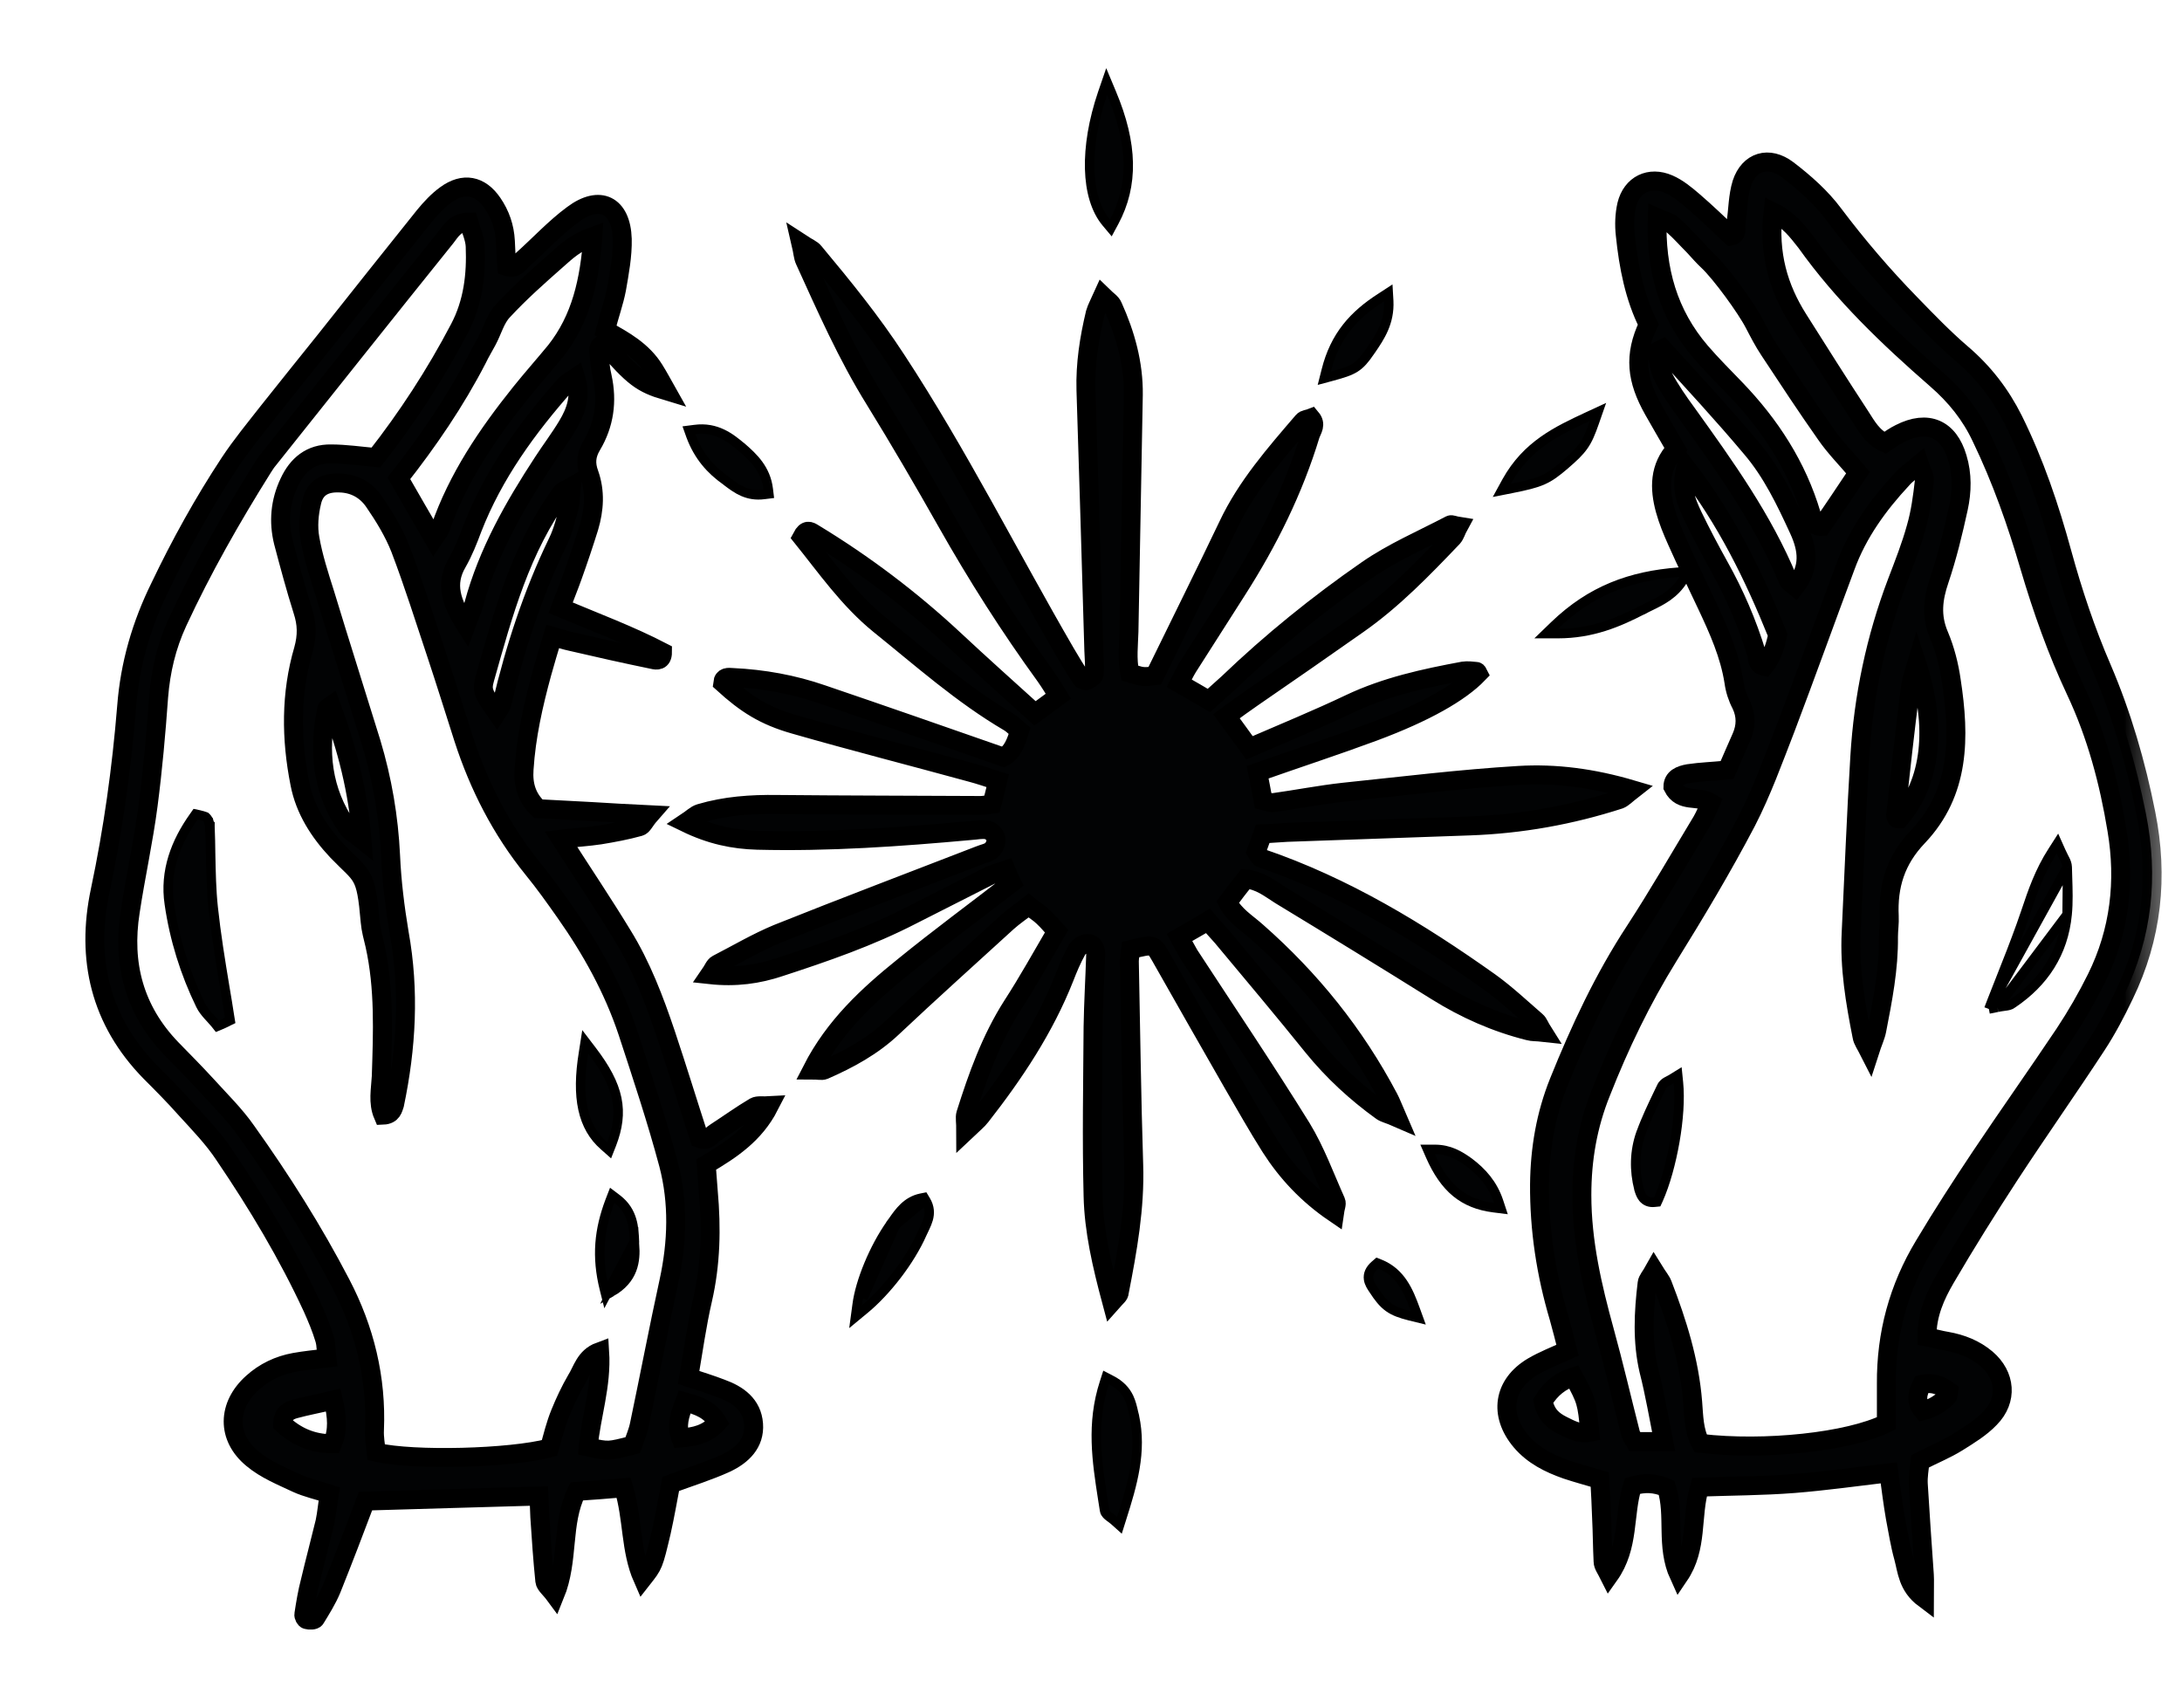 <svg width="23" height="18" viewBox="0 0 23 18" fill="none" xmlns="http://www.w3.org/2000/svg">
<mask id="path-1-outside-1_2_5167" maskUnits="userSpaceOnUse" x="6.228" y="1.564" width="12" height="13" fill="black">
<rect fill="white" x="6.228" y="1.564" width="12" height="13"/>
<path d="M11.719 13.726C11.613 13.33 11.53 12.971 11.522 12.605C11.507 12.011 11.518 11.415 11.522 10.822C11.526 10.572 11.541 10.323 11.549 10.074C11.553 10.013 11.534 9.945 11.462 9.945C11.424 9.945 11.371 9.979 11.352 10.013C11.299 10.108 11.258 10.206 11.22 10.304C11.008 10.841 10.691 11.316 10.339 11.766C10.305 11.811 10.26 11.845 10.18 11.921C10.18 11.826 10.169 11.781 10.18 11.743C10.305 11.347 10.445 10.954 10.672 10.599C10.834 10.349 10.978 10.089 11.137 9.817C11.088 9.764 11.046 9.711 10.997 9.666C10.955 9.624 10.902 9.594 10.842 9.545C10.766 9.605 10.687 9.658 10.619 9.719C10.214 10.089 9.806 10.455 9.409 10.829C9.198 11.029 8.948 11.165 8.687 11.279C8.661 11.29 8.623 11.279 8.559 11.279C8.797 10.814 9.152 10.489 9.527 10.187C9.893 9.889 10.279 9.605 10.664 9.307C10.649 9.277 10.63 9.235 10.604 9.171C10.543 9.193 10.487 9.205 10.438 9.227C10.162 9.367 9.886 9.507 9.61 9.647C9.164 9.877 8.691 10.04 8.219 10.194C7.992 10.27 7.757 10.304 7.482 10.274C7.516 10.225 7.531 10.179 7.561 10.164C7.773 10.055 7.977 9.934 8.196 9.843C8.903 9.56 9.613 9.292 10.324 9.016C10.369 8.997 10.422 8.99 10.453 8.959C10.483 8.933 10.505 8.876 10.498 8.838C10.49 8.801 10.445 8.755 10.407 8.748C10.351 8.736 10.29 8.752 10.23 8.755C9.481 8.823 8.733 8.876 7.984 8.857C7.731 8.85 7.493 8.801 7.228 8.672C7.296 8.627 7.33 8.589 7.379 8.574C7.644 8.495 7.916 8.476 8.192 8.48C8.907 8.487 9.621 8.487 10.335 8.491C10.369 8.491 10.403 8.483 10.456 8.476C10.475 8.404 10.494 8.328 10.517 8.23C10.411 8.196 10.324 8.166 10.237 8.143C9.617 7.973 8.997 7.815 8.377 7.637C8.056 7.546 7.863 7.422 7.618 7.199C7.625 7.131 7.678 7.139 7.723 7.142C8.045 7.157 8.362 7.214 8.668 7.32C9.3 7.535 9.927 7.754 10.577 7.981C10.672 7.932 10.71 7.826 10.747 7.705C10.706 7.671 10.676 7.637 10.638 7.614C10.143 7.324 9.715 6.942 9.269 6.583C8.944 6.319 8.706 5.975 8.453 5.661C8.498 5.575 8.536 5.597 8.578 5.624C9.107 5.945 9.602 6.319 10.056 6.742C10.335 7.003 10.619 7.256 10.91 7.52C10.993 7.46 11.069 7.403 11.156 7.339C11.107 7.259 11.065 7.191 11.02 7.127C10.642 6.606 10.298 6.066 9.98 5.503C9.734 5.068 9.481 4.634 9.22 4.211C8.929 3.742 8.71 3.244 8.483 2.745C8.464 2.704 8.464 2.658 8.442 2.564C8.517 2.613 8.559 2.628 8.582 2.658C8.888 3.025 9.186 3.391 9.447 3.792C10.101 4.789 10.634 5.854 11.231 6.882C11.284 6.972 11.341 7.067 11.398 7.154C11.409 7.169 11.443 7.18 11.458 7.173C11.488 7.157 11.53 7.131 11.534 7.108C11.541 7.025 11.534 6.942 11.53 6.859C11.503 5.945 11.477 5.027 11.447 4.113C11.439 3.837 11.481 3.569 11.545 3.301C11.56 3.248 11.59 3.195 11.624 3.119C11.674 3.168 11.715 3.191 11.73 3.229C11.863 3.523 11.95 3.833 11.946 4.162C11.931 4.993 11.915 5.828 11.9 6.659C11.896 6.799 11.878 6.942 11.908 7.093C11.961 7.108 12.002 7.127 12.048 7.131C12.093 7.135 12.139 7.127 12.172 7.123C12.433 6.587 12.694 6.066 12.944 5.541C13.14 5.125 13.439 4.785 13.734 4.441C13.752 4.419 13.79 4.419 13.82 4.407C13.877 4.475 13.832 4.528 13.813 4.581C13.635 5.167 13.367 5.707 13.038 6.221C12.864 6.493 12.694 6.761 12.52 7.033C12.49 7.082 12.467 7.131 12.43 7.203C12.543 7.267 12.641 7.324 12.743 7.384C12.823 7.312 12.883 7.259 12.944 7.203C13.401 6.765 13.892 6.368 14.41 6.009C14.682 5.82 14.992 5.688 15.287 5.533C15.302 5.526 15.329 5.541 15.374 5.548C15.351 5.59 15.34 5.635 15.314 5.665C15 5.994 14.686 6.319 14.316 6.579C13.945 6.84 13.575 7.097 13.201 7.354C13.114 7.414 13.03 7.475 12.928 7.55C13.015 7.667 13.087 7.769 13.17 7.883C13.537 7.724 13.889 7.58 14.229 7.418C14.611 7.237 15.015 7.15 15.423 7.074C15.469 7.067 15.518 7.074 15.563 7.078C15.571 7.078 15.578 7.093 15.582 7.101C15.389 7.301 15.026 7.509 14.478 7.713C14.081 7.86 13.677 7.992 13.257 8.14C13.28 8.249 13.295 8.34 13.314 8.438C13.352 8.446 13.386 8.464 13.42 8.461C13.666 8.427 13.915 8.378 14.161 8.351C14.777 8.287 15.393 8.211 16.009 8.174C16.395 8.151 16.784 8.2 17.207 8.325C17.139 8.378 17.109 8.412 17.071 8.427C16.557 8.593 16.032 8.687 15.495 8.706C14.852 8.729 14.21 8.752 13.567 8.774C13.484 8.778 13.405 8.786 13.31 8.789C13.284 8.861 13.261 8.925 13.242 8.978C13.265 9.012 13.276 9.042 13.295 9.046C14.172 9.345 14.954 9.821 15.703 10.353C15.877 10.478 16.032 10.625 16.194 10.765C16.217 10.784 16.228 10.822 16.266 10.882C16.194 10.874 16.153 10.878 16.115 10.867C15.767 10.78 15.442 10.636 15.136 10.444C14.592 10.104 14.044 9.768 13.495 9.435C13.386 9.367 13.284 9.28 13.129 9.265C13.068 9.341 13.004 9.424 12.94 9.511C13.015 9.654 13.14 9.726 13.246 9.821C13.817 10.323 14.282 10.901 14.637 11.573C14.664 11.623 14.682 11.675 14.728 11.781C14.641 11.743 14.599 11.736 14.565 11.713C14.293 11.517 14.051 11.294 13.839 11.033C13.526 10.644 13.204 10.262 12.883 9.877C12.838 9.824 12.789 9.775 12.732 9.707C12.634 9.768 12.543 9.817 12.433 9.881C12.471 9.949 12.501 10.009 12.535 10.066C12.932 10.674 13.337 11.275 13.719 11.891C13.866 12.132 13.964 12.404 14.081 12.665C14.093 12.691 14.074 12.729 14.066 12.786C13.783 12.593 13.567 12.363 13.393 12.091C13.254 11.872 13.125 11.641 12.993 11.415C12.739 10.973 12.486 10.527 12.233 10.081C12.157 9.949 12.154 9.953 11.919 10.009C11.915 10.047 11.904 10.092 11.904 10.134C11.919 10.848 11.927 11.562 11.95 12.276C11.965 12.733 11.885 13.175 11.798 13.621C11.798 13.651 11.772 13.666 11.719 13.726Z"/>
</mask>
<path d="M11.719 13.726C11.613 13.33 11.53 12.971 11.522 12.605C11.507 12.011 11.518 11.415 11.522 10.822C11.526 10.572 11.541 10.323 11.549 10.074C11.553 10.013 11.534 9.945 11.462 9.945C11.424 9.945 11.371 9.979 11.352 10.013C11.299 10.108 11.258 10.206 11.22 10.304C11.008 10.841 10.691 11.316 10.339 11.766C10.305 11.811 10.26 11.845 10.18 11.921C10.18 11.826 10.169 11.781 10.18 11.743C10.305 11.347 10.445 10.954 10.672 10.599C10.834 10.349 10.978 10.089 11.137 9.817C11.088 9.764 11.046 9.711 10.997 9.666C10.955 9.624 10.902 9.594 10.842 9.545C10.766 9.605 10.687 9.658 10.619 9.719C10.214 10.089 9.806 10.455 9.409 10.829C9.198 11.029 8.948 11.165 8.687 11.279C8.661 11.29 8.623 11.279 8.559 11.279C8.797 10.814 9.152 10.489 9.527 10.187C9.893 9.889 10.279 9.605 10.664 9.307C10.649 9.277 10.63 9.235 10.604 9.171C10.543 9.193 10.487 9.205 10.438 9.227C10.162 9.367 9.886 9.507 9.61 9.647C9.164 9.877 8.691 10.04 8.219 10.194C7.992 10.27 7.757 10.304 7.482 10.274C7.516 10.225 7.531 10.179 7.561 10.164C7.773 10.055 7.977 9.934 8.196 9.843C8.903 9.56 9.613 9.292 10.324 9.016C10.369 8.997 10.422 8.99 10.453 8.959C10.483 8.933 10.505 8.876 10.498 8.838C10.49 8.801 10.445 8.755 10.407 8.748C10.351 8.736 10.29 8.752 10.23 8.755C9.481 8.823 8.733 8.876 7.984 8.857C7.731 8.85 7.493 8.801 7.228 8.672C7.296 8.627 7.33 8.589 7.379 8.574C7.644 8.495 7.916 8.476 8.192 8.48C8.907 8.487 9.621 8.487 10.335 8.491C10.369 8.491 10.403 8.483 10.456 8.476C10.475 8.404 10.494 8.328 10.517 8.23C10.411 8.196 10.324 8.166 10.237 8.143C9.617 7.973 8.997 7.815 8.377 7.637C8.056 7.546 7.863 7.422 7.618 7.199C7.625 7.131 7.678 7.139 7.723 7.142C8.045 7.157 8.362 7.214 8.668 7.32C9.3 7.535 9.927 7.754 10.577 7.981C10.672 7.932 10.71 7.826 10.747 7.705C10.706 7.671 10.676 7.637 10.638 7.614C10.143 7.324 9.715 6.942 9.269 6.583C8.944 6.319 8.706 5.975 8.453 5.661C8.498 5.575 8.536 5.597 8.578 5.624C9.107 5.945 9.602 6.319 10.056 6.742C10.335 7.003 10.619 7.256 10.91 7.52C10.993 7.46 11.069 7.403 11.156 7.339C11.107 7.259 11.065 7.191 11.02 7.127C10.642 6.606 10.298 6.066 9.98 5.503C9.734 5.068 9.481 4.634 9.22 4.211C8.929 3.742 8.71 3.244 8.483 2.745C8.464 2.704 8.464 2.658 8.442 2.564C8.517 2.613 8.559 2.628 8.582 2.658C8.888 3.025 9.186 3.391 9.447 3.792C10.101 4.789 10.634 5.854 11.231 6.882C11.284 6.972 11.341 7.067 11.398 7.154C11.409 7.169 11.443 7.18 11.458 7.173C11.488 7.157 11.53 7.131 11.534 7.108C11.541 7.025 11.534 6.942 11.53 6.859C11.503 5.945 11.477 5.027 11.447 4.113C11.439 3.837 11.481 3.569 11.545 3.301C11.56 3.248 11.59 3.195 11.624 3.119C11.674 3.168 11.715 3.191 11.73 3.229C11.863 3.523 11.95 3.833 11.946 4.162C11.931 4.993 11.915 5.828 11.9 6.659C11.896 6.799 11.878 6.942 11.908 7.093C11.961 7.108 12.002 7.127 12.048 7.131C12.093 7.135 12.139 7.127 12.172 7.123C12.433 6.587 12.694 6.066 12.944 5.541C13.14 5.125 13.439 4.785 13.734 4.441C13.752 4.419 13.79 4.419 13.82 4.407C13.877 4.475 13.832 4.528 13.813 4.581C13.635 5.167 13.367 5.707 13.038 6.221C12.864 6.493 12.694 6.761 12.52 7.033C12.49 7.082 12.467 7.131 12.43 7.203C12.543 7.267 12.641 7.324 12.743 7.384C12.823 7.312 12.883 7.259 12.944 7.203C13.401 6.765 13.892 6.368 14.41 6.009C14.682 5.82 14.992 5.688 15.287 5.533C15.302 5.526 15.329 5.541 15.374 5.548C15.351 5.59 15.34 5.635 15.314 5.665C15 5.994 14.686 6.319 14.316 6.579C13.945 6.84 13.575 7.097 13.201 7.354C13.114 7.414 13.03 7.475 12.928 7.55C13.015 7.667 13.087 7.769 13.17 7.883C13.537 7.724 13.889 7.58 14.229 7.418C14.611 7.237 15.015 7.15 15.423 7.074C15.469 7.067 15.518 7.074 15.563 7.078C15.571 7.078 15.578 7.093 15.582 7.101C15.389 7.301 15.026 7.509 14.478 7.713C14.081 7.86 13.677 7.992 13.257 8.14C13.28 8.249 13.295 8.34 13.314 8.438C13.352 8.446 13.386 8.464 13.42 8.461C13.666 8.427 13.915 8.378 14.161 8.351C14.777 8.287 15.393 8.211 16.009 8.174C16.395 8.151 16.784 8.2 17.207 8.325C17.139 8.378 17.109 8.412 17.071 8.427C16.557 8.593 16.032 8.687 15.495 8.706C14.852 8.729 14.21 8.752 13.567 8.774C13.484 8.778 13.405 8.786 13.31 8.789C13.284 8.861 13.261 8.925 13.242 8.978C13.265 9.012 13.276 9.042 13.295 9.046C14.172 9.345 14.954 9.821 15.703 10.353C15.877 10.478 16.032 10.625 16.194 10.765C16.217 10.784 16.228 10.822 16.266 10.882C16.194 10.874 16.153 10.878 16.115 10.867C15.767 10.78 15.442 10.636 15.136 10.444C14.592 10.104 14.044 9.768 13.495 9.435C13.386 9.367 13.284 9.28 13.129 9.265C13.068 9.341 13.004 9.424 12.94 9.511C13.015 9.654 13.14 9.726 13.246 9.821C13.817 10.323 14.282 10.901 14.637 11.573C14.664 11.623 14.682 11.675 14.728 11.781C14.641 11.743 14.599 11.736 14.565 11.713C14.293 11.517 14.051 11.294 13.839 11.033C13.526 10.644 13.204 10.262 12.883 9.877C12.838 9.824 12.789 9.775 12.732 9.707C12.634 9.768 12.543 9.817 12.433 9.881C12.471 9.949 12.501 10.009 12.535 10.066C12.932 10.674 13.337 11.275 13.719 11.891C13.866 12.132 13.964 12.404 14.081 12.665C14.093 12.691 14.074 12.729 14.066 12.786C13.783 12.593 13.567 12.363 13.393 12.091C13.254 11.872 13.125 11.641 12.993 11.415C12.739 10.973 12.486 10.527 12.233 10.081C12.157 9.949 12.154 9.953 11.919 10.009C11.915 10.047 11.904 10.092 11.904 10.134C11.919 10.848 11.927 11.562 11.95 12.276C11.965 12.733 11.885 13.175 11.798 13.621C11.798 13.651 11.772 13.666 11.719 13.726Z" fill="#020304"/>
<path d="M11.719 13.726C11.613 13.33 11.53 12.971 11.522 12.605C11.507 12.011 11.518 11.415 11.522 10.822C11.526 10.572 11.541 10.323 11.549 10.074C11.553 10.013 11.534 9.945 11.462 9.945C11.424 9.945 11.371 9.979 11.352 10.013C11.299 10.108 11.258 10.206 11.22 10.304C11.008 10.841 10.691 11.316 10.339 11.766C10.305 11.811 10.26 11.845 10.18 11.921C10.18 11.826 10.169 11.781 10.18 11.743C10.305 11.347 10.445 10.954 10.672 10.599C10.834 10.349 10.978 10.089 11.137 9.817C11.088 9.764 11.046 9.711 10.997 9.666C10.955 9.624 10.902 9.594 10.842 9.545C10.766 9.605 10.687 9.658 10.619 9.719C10.214 10.089 9.806 10.455 9.409 10.829C9.198 11.029 8.948 11.165 8.687 11.279C8.661 11.29 8.623 11.279 8.559 11.279C8.797 10.814 9.152 10.489 9.527 10.187C9.893 9.889 10.279 9.605 10.664 9.307C10.649 9.277 10.63 9.235 10.604 9.171C10.543 9.193 10.487 9.205 10.438 9.227C10.162 9.367 9.886 9.507 9.61 9.647C9.164 9.877 8.691 10.04 8.219 10.194C7.992 10.27 7.757 10.304 7.482 10.274C7.516 10.225 7.531 10.179 7.561 10.164C7.773 10.055 7.977 9.934 8.196 9.843C8.903 9.56 9.613 9.292 10.324 9.016C10.369 8.997 10.422 8.99 10.453 8.959C10.483 8.933 10.505 8.876 10.498 8.838C10.49 8.801 10.445 8.755 10.407 8.748C10.351 8.736 10.29 8.752 10.23 8.755C9.481 8.823 8.733 8.876 7.984 8.857C7.731 8.85 7.493 8.801 7.228 8.672C7.296 8.627 7.33 8.589 7.379 8.574C7.644 8.495 7.916 8.476 8.192 8.48C8.907 8.487 9.621 8.487 10.335 8.491C10.369 8.491 10.403 8.483 10.456 8.476C10.475 8.404 10.494 8.328 10.517 8.23C10.411 8.196 10.324 8.166 10.237 8.143C9.617 7.973 8.997 7.815 8.377 7.637C8.056 7.546 7.863 7.422 7.618 7.199C7.625 7.131 7.678 7.139 7.723 7.142C8.045 7.157 8.362 7.214 8.668 7.32C9.3 7.535 9.927 7.754 10.577 7.981C10.672 7.932 10.71 7.826 10.747 7.705C10.706 7.671 10.676 7.637 10.638 7.614C10.143 7.324 9.715 6.942 9.269 6.583C8.944 6.319 8.706 5.975 8.453 5.661C8.498 5.575 8.536 5.597 8.578 5.624C9.107 5.945 9.602 6.319 10.056 6.742C10.335 7.003 10.619 7.256 10.91 7.52C10.993 7.46 11.069 7.403 11.156 7.339C11.107 7.259 11.065 7.191 11.02 7.127C10.642 6.606 10.298 6.066 9.98 5.503C9.734 5.068 9.481 4.634 9.22 4.211C8.929 3.742 8.71 3.244 8.483 2.745C8.464 2.704 8.464 2.658 8.442 2.564C8.517 2.613 8.559 2.628 8.582 2.658C8.888 3.025 9.186 3.391 9.447 3.792C10.101 4.789 10.634 5.854 11.231 6.882C11.284 6.972 11.341 7.067 11.398 7.154C11.409 7.169 11.443 7.18 11.458 7.173C11.488 7.157 11.53 7.131 11.534 7.108C11.541 7.025 11.534 6.942 11.53 6.859C11.503 5.945 11.477 5.027 11.447 4.113C11.439 3.837 11.481 3.569 11.545 3.301C11.56 3.248 11.59 3.195 11.624 3.119C11.674 3.168 11.715 3.191 11.73 3.229C11.863 3.523 11.95 3.833 11.946 4.162C11.931 4.993 11.915 5.828 11.9 6.659C11.896 6.799 11.878 6.942 11.908 7.093C11.961 7.108 12.002 7.127 12.048 7.131C12.093 7.135 12.139 7.127 12.172 7.123C12.433 6.587 12.694 6.066 12.944 5.541C13.14 5.125 13.439 4.785 13.734 4.441C13.752 4.419 13.79 4.419 13.82 4.407C13.877 4.475 13.832 4.528 13.813 4.581C13.635 5.167 13.367 5.707 13.038 6.221C12.864 6.493 12.694 6.761 12.52 7.033C12.49 7.082 12.467 7.131 12.43 7.203C12.543 7.267 12.641 7.324 12.743 7.384C12.823 7.312 12.883 7.259 12.944 7.203C13.401 6.765 13.892 6.368 14.41 6.009C14.682 5.82 14.992 5.688 15.287 5.533C15.302 5.526 15.329 5.541 15.374 5.548C15.351 5.59 15.34 5.635 15.314 5.665C15 5.994 14.686 6.319 14.316 6.579C13.945 6.84 13.575 7.097 13.201 7.354C13.114 7.414 13.03 7.475 12.928 7.55C13.015 7.667 13.087 7.769 13.17 7.883C13.537 7.724 13.889 7.58 14.229 7.418C14.611 7.237 15.015 7.15 15.423 7.074C15.469 7.067 15.518 7.074 15.563 7.078C15.571 7.078 15.578 7.093 15.582 7.101C15.389 7.301 15.026 7.509 14.478 7.713C14.081 7.86 13.677 7.992 13.257 8.14C13.28 8.249 13.295 8.34 13.314 8.438C13.352 8.446 13.386 8.464 13.42 8.461C13.666 8.427 13.915 8.378 14.161 8.351C14.777 8.287 15.393 8.211 16.009 8.174C16.395 8.151 16.784 8.2 17.207 8.325C17.139 8.378 17.109 8.412 17.071 8.427C16.557 8.593 16.032 8.687 15.495 8.706C14.852 8.729 14.21 8.752 13.567 8.774C13.484 8.778 13.405 8.786 13.31 8.789C13.284 8.861 13.261 8.925 13.242 8.978C13.265 9.012 13.276 9.042 13.295 9.046C14.172 9.345 14.954 9.821 15.703 10.353C15.877 10.478 16.032 10.625 16.194 10.765C16.217 10.784 16.228 10.822 16.266 10.882C16.194 10.874 16.153 10.878 16.115 10.867C15.767 10.78 15.442 10.636 15.136 10.444C14.592 10.104 14.044 9.768 13.495 9.435C13.386 9.367 13.284 9.28 13.129 9.265C13.068 9.341 13.004 9.424 12.94 9.511C13.015 9.654 13.14 9.726 13.246 9.821C13.817 10.323 14.282 10.901 14.637 11.573C14.664 11.623 14.682 11.675 14.728 11.781C14.641 11.743 14.599 11.736 14.565 11.713C14.293 11.517 14.051 11.294 13.839 11.033C13.526 10.644 13.204 10.262 12.883 9.877C12.838 9.824 12.789 9.775 12.732 9.707C12.634 9.768 12.543 9.817 12.433 9.881C12.471 9.949 12.501 10.009 12.535 10.066C12.932 10.674 13.337 11.275 13.719 11.891C13.866 12.132 13.964 12.404 14.081 12.665C14.093 12.691 14.074 12.729 14.066 12.786C13.783 12.593 13.567 12.363 13.393 12.091C13.254 11.872 13.125 11.641 12.993 11.415C12.739 10.973 12.486 10.527 12.233 10.081C12.157 9.949 12.154 9.953 11.919 10.009C11.915 10.047 11.904 10.092 11.904 10.134C11.919 10.848 11.927 11.562 11.95 12.276C11.965 12.733 11.885 13.175 11.798 13.621C11.798 13.651 11.772 13.666 11.719 13.726Z" stroke="black" stroke-width="0.2" mask="url(#path-1-outside-1_2_5167)"/>
<mask id="path-2-outside-2_2_5167" maskUnits="userSpaceOnUse" x="14.884" y="0.708" width="8" height="17" fill="black">
<rect fill="white" x="14.884" y="0.708" width="8" height="17"/>
<path d="M17.914 15.676C17.823 15.986 17.899 16.314 17.699 16.609C17.555 16.295 17.661 15.974 17.567 15.683C17.445 15.63 17.332 15.627 17.207 15.664C17.113 15.963 17.177 16.303 16.962 16.605C16.928 16.537 16.898 16.499 16.898 16.462C16.89 16.307 16.89 16.152 16.882 15.997C16.878 15.868 16.871 15.736 16.863 15.596C16.739 15.559 16.622 15.528 16.512 15.491C16.33 15.427 16.16 15.343 16.032 15.192C15.797 14.913 15.843 14.592 16.157 14.406C16.266 14.342 16.391 14.293 16.523 14.233C16.493 14.112 16.463 13.998 16.433 13.889C16.296 13.428 16.225 12.963 16.228 12.484C16.232 12.11 16.293 11.751 16.433 11.403C16.655 10.852 16.905 10.315 17.234 9.813C17.48 9.435 17.706 9.042 17.941 8.653C17.975 8.593 18.001 8.529 18.031 8.461C17.899 8.381 17.721 8.468 17.634 8.294C17.634 8.2 17.714 8.17 17.797 8.155C17.926 8.136 18.054 8.132 18.205 8.117C18.255 8.004 18.304 7.886 18.357 7.769C18.406 7.656 18.409 7.543 18.353 7.426C18.315 7.354 18.288 7.271 18.277 7.188C18.232 6.901 18.115 6.64 17.994 6.383C17.888 6.156 17.778 5.933 17.676 5.703C17.627 5.594 17.582 5.484 17.551 5.371C17.491 5.148 17.487 4.925 17.665 4.732C17.585 4.592 17.506 4.46 17.43 4.324C17.249 4.003 17.219 3.75 17.374 3.421C17.23 3.134 17.166 2.809 17.132 2.477C17.12 2.371 17.124 2.262 17.147 2.16C17.2 1.944 17.389 1.854 17.589 1.941C17.684 1.982 17.771 2.054 17.85 2.122C17.986 2.239 18.111 2.36 18.247 2.488C18.319 2.473 18.292 2.405 18.3 2.352C18.319 2.213 18.319 2.065 18.36 1.933C18.436 1.703 18.644 1.638 18.844 1.79C19.022 1.926 19.196 2.08 19.328 2.258C19.578 2.59 19.85 2.908 20.141 3.206C20.314 3.384 20.488 3.565 20.677 3.727C20.908 3.924 21.086 4.154 21.222 4.426C21.445 4.876 21.604 5.348 21.736 5.831C21.849 6.243 21.985 6.651 22.155 7.044C22.367 7.539 22.515 8.049 22.62 8.578C22.753 9.243 22.685 9.881 22.39 10.489C22.303 10.671 22.208 10.852 22.099 11.018C21.8 11.475 21.483 11.925 21.184 12.382C20.95 12.741 20.723 13.103 20.507 13.473C20.401 13.655 20.311 13.851 20.311 14.093C20.386 14.108 20.451 14.127 20.519 14.138C20.674 14.165 20.817 14.221 20.938 14.323C21.142 14.497 21.165 14.758 20.976 14.95C20.878 15.053 20.753 15.128 20.632 15.204C20.511 15.279 20.379 15.332 20.239 15.404C20.231 15.479 20.216 15.562 20.22 15.642C20.239 15.963 20.262 16.284 20.284 16.601C20.288 16.666 20.284 16.733 20.284 16.851C20.107 16.718 20.103 16.556 20.065 16.416C20.027 16.28 20.005 16.137 19.978 15.997C19.952 15.846 19.933 15.695 19.91 15.525C19.566 15.566 19.237 15.612 18.912 15.638C18.579 15.664 18.251 15.664 17.914 15.676ZM18.689 2.235C18.64 2.677 18.746 3.036 18.954 3.365C19.169 3.705 19.385 4.048 19.608 4.388C19.676 4.494 19.74 4.611 19.869 4.668C19.925 4.63 19.974 4.596 20.027 4.57C20.318 4.422 20.541 4.517 20.632 4.827C20.685 5 20.681 5.182 20.643 5.356C20.587 5.612 20.526 5.865 20.443 6.111C20.375 6.311 20.352 6.493 20.439 6.697C20.503 6.848 20.545 7.014 20.568 7.176C20.659 7.769 20.662 8.351 20.216 8.82C19.982 9.065 19.899 9.337 19.914 9.658C19.918 9.73 19.906 9.802 19.906 9.873C19.91 10.21 19.846 10.534 19.782 10.863C19.77 10.924 19.74 10.984 19.706 11.09C19.664 11.007 19.634 10.969 19.627 10.924C19.555 10.561 19.494 10.198 19.513 9.828C19.543 9.212 19.566 8.593 19.604 7.977C19.642 7.346 19.77 6.731 19.997 6.134C20.069 5.945 20.144 5.756 20.197 5.563C20.243 5.405 20.265 5.238 20.284 5.072C20.292 5.023 20.254 4.966 20.231 4.895C20.156 4.959 20.095 4.997 20.05 5.05C19.797 5.322 19.581 5.62 19.453 5.971C19.241 6.538 19.037 7.108 18.822 7.675C18.693 8.007 18.572 8.344 18.409 8.661C18.156 9.144 17.873 9.617 17.585 10.081C17.302 10.538 17.071 11.018 16.875 11.517C16.735 11.864 16.674 12.223 16.674 12.597C16.674 13.092 16.784 13.564 16.913 14.033C17.011 14.388 17.094 14.746 17.185 15.102C17.192 15.136 17.215 15.162 17.234 15.196C17.328 15.196 17.415 15.196 17.536 15.196C17.483 14.932 17.442 14.686 17.381 14.448C17.309 14.142 17.325 13.832 17.362 13.526C17.366 13.489 17.4 13.455 17.434 13.394C17.476 13.462 17.51 13.5 17.525 13.541C17.68 13.942 17.808 14.35 17.842 14.78C17.854 14.928 17.854 15.086 17.926 15.215C18.602 15.294 19.487 15.2 19.884 15.003C19.884 14.871 19.884 14.731 19.884 14.588C19.88 14.063 20.012 13.575 20.284 13.126C20.473 12.809 20.674 12.499 20.878 12.193C21.169 11.758 21.471 11.332 21.762 10.897C21.887 10.708 22 10.512 22.099 10.312C22.344 9.817 22.405 9.288 22.314 8.748C22.231 8.242 22.099 7.747 21.88 7.282C21.683 6.863 21.528 6.425 21.396 5.979C21.259 5.51 21.097 5.05 20.885 4.611C20.772 4.37 20.613 4.173 20.409 3.996C19.906 3.557 19.426 3.1 19.037 2.553C18.946 2.439 18.863 2.322 18.689 2.235ZM19.585 4.982C19.46 4.834 19.343 4.717 19.249 4.581C19.044 4.29 18.848 3.992 18.651 3.693C18.591 3.603 18.542 3.508 18.493 3.414C18.406 3.244 18.137 2.877 18.005 2.753C17.952 2.704 17.907 2.651 17.858 2.598C17.782 2.522 17.71 2.439 17.631 2.371C17.593 2.337 17.536 2.326 17.468 2.296C17.449 2.843 17.585 3.312 17.926 3.709C18.043 3.845 18.168 3.969 18.292 4.098C18.659 4.479 18.942 4.914 19.094 5.427C19.109 5.48 19.105 5.552 19.203 5.548C19.324 5.374 19.449 5.186 19.585 4.982ZM17.525 3.675C17.502 3.686 17.483 3.697 17.461 3.709C17.483 3.799 17.491 3.894 17.532 3.973C17.604 4.109 17.691 4.234 17.782 4.358C18.183 4.917 18.583 5.473 18.848 6.115C18.859 6.141 18.897 6.16 18.924 6.183C19.078 5.986 19.06 5.797 18.961 5.582C18.822 5.28 18.678 4.978 18.462 4.725C18.164 4.37 17.842 4.022 17.525 3.675ZM17.771 4.925C17.71 5.155 17.778 5.295 17.842 5.435C17.929 5.616 18.024 5.794 18.122 5.971C18.285 6.262 18.417 6.568 18.515 6.889C18.53 6.935 18.512 7.006 18.598 7.025C18.682 6.919 18.716 6.799 18.738 6.693C18.485 6.066 18.201 5.484 17.771 4.925ZM20.205 6.995C20.175 7.097 20.144 7.173 20.137 7.252C20.08 7.698 20.031 8.143 19.982 8.593C19.982 8.604 19.986 8.619 19.993 8.627C20.001 8.634 20.012 8.631 20.023 8.631C20.356 8.245 20.424 7.667 20.205 6.995ZM16.266 14.769C16.293 14.913 16.372 14.977 16.47 15.026C16.561 15.071 16.648 15.12 16.758 15.098C16.727 14.777 16.724 14.765 16.587 14.512C16.451 14.554 16.346 14.637 16.266 14.769ZM20.269 14.871C20.367 14.848 20.451 14.796 20.526 14.724C20.538 14.713 20.538 14.686 20.541 14.663C20.454 14.599 20.364 14.569 20.258 14.592C20.212 14.686 20.186 14.773 20.269 14.871Z"/>
</mask>
<path d="M17.914 15.676C17.823 15.986 17.899 16.314 17.699 16.609C17.555 16.295 17.661 15.974 17.567 15.683C17.445 15.63 17.332 15.627 17.207 15.664C17.113 15.963 17.177 16.303 16.962 16.605C16.928 16.537 16.898 16.499 16.898 16.462C16.89 16.307 16.89 16.152 16.882 15.997C16.878 15.868 16.871 15.736 16.863 15.596C16.739 15.559 16.622 15.528 16.512 15.491C16.33 15.427 16.16 15.343 16.032 15.192C15.797 14.913 15.843 14.592 16.157 14.406C16.266 14.342 16.391 14.293 16.523 14.233C16.493 14.112 16.463 13.998 16.433 13.889C16.296 13.428 16.225 12.963 16.228 12.484C16.232 12.11 16.293 11.751 16.433 11.403C16.655 10.852 16.905 10.315 17.234 9.813C17.48 9.435 17.706 9.042 17.941 8.653C17.975 8.593 18.001 8.529 18.031 8.461C17.899 8.381 17.721 8.468 17.634 8.294C17.634 8.2 17.714 8.17 17.797 8.155C17.926 8.136 18.054 8.132 18.205 8.117C18.255 8.004 18.304 7.886 18.357 7.769C18.406 7.656 18.409 7.543 18.353 7.426C18.315 7.354 18.288 7.271 18.277 7.188C18.232 6.901 18.115 6.64 17.994 6.383C17.888 6.156 17.778 5.933 17.676 5.703C17.627 5.594 17.582 5.484 17.551 5.371C17.491 5.148 17.487 4.925 17.665 4.732C17.585 4.592 17.506 4.46 17.43 4.324C17.249 4.003 17.219 3.75 17.374 3.421C17.23 3.134 17.166 2.809 17.132 2.477C17.12 2.371 17.124 2.262 17.147 2.16C17.2 1.944 17.389 1.854 17.589 1.941C17.684 1.982 17.771 2.054 17.85 2.122C17.986 2.239 18.111 2.36 18.247 2.488C18.319 2.473 18.292 2.405 18.3 2.352C18.319 2.213 18.319 2.065 18.36 1.933C18.436 1.703 18.644 1.638 18.844 1.79C19.022 1.926 19.196 2.08 19.328 2.258C19.578 2.59 19.85 2.908 20.141 3.206C20.314 3.384 20.488 3.565 20.677 3.727C20.908 3.924 21.086 4.154 21.222 4.426C21.445 4.876 21.604 5.348 21.736 5.831C21.849 6.243 21.985 6.651 22.155 7.044C22.367 7.539 22.515 8.049 22.62 8.578C22.753 9.243 22.685 9.881 22.39 10.489C22.303 10.671 22.208 10.852 22.099 11.018C21.8 11.475 21.483 11.925 21.184 12.382C20.95 12.741 20.723 13.103 20.507 13.473C20.401 13.655 20.311 13.851 20.311 14.093C20.386 14.108 20.451 14.127 20.519 14.138C20.674 14.165 20.817 14.221 20.938 14.323C21.142 14.497 21.165 14.758 20.976 14.95C20.878 15.053 20.753 15.128 20.632 15.204C20.511 15.279 20.379 15.332 20.239 15.404C20.231 15.479 20.216 15.562 20.22 15.642C20.239 15.963 20.262 16.284 20.284 16.601C20.288 16.666 20.284 16.733 20.284 16.851C20.107 16.718 20.103 16.556 20.065 16.416C20.027 16.28 20.005 16.137 19.978 15.997C19.952 15.846 19.933 15.695 19.91 15.525C19.566 15.566 19.237 15.612 18.912 15.638C18.579 15.664 18.251 15.664 17.914 15.676ZM18.689 2.235C18.64 2.677 18.746 3.036 18.954 3.365C19.169 3.705 19.385 4.048 19.608 4.388C19.676 4.494 19.74 4.611 19.869 4.668C19.925 4.63 19.974 4.596 20.027 4.57C20.318 4.422 20.541 4.517 20.632 4.827C20.685 5 20.681 5.182 20.643 5.356C20.587 5.612 20.526 5.865 20.443 6.111C20.375 6.311 20.352 6.493 20.439 6.697C20.503 6.848 20.545 7.014 20.568 7.176C20.659 7.769 20.662 8.351 20.216 8.82C19.982 9.065 19.899 9.337 19.914 9.658C19.918 9.73 19.906 9.802 19.906 9.873C19.91 10.21 19.846 10.534 19.782 10.863C19.77 10.924 19.74 10.984 19.706 11.09C19.664 11.007 19.634 10.969 19.627 10.924C19.555 10.561 19.494 10.198 19.513 9.828C19.543 9.212 19.566 8.593 19.604 7.977C19.642 7.346 19.77 6.731 19.997 6.134C20.069 5.945 20.144 5.756 20.197 5.563C20.243 5.405 20.265 5.238 20.284 5.072C20.292 5.023 20.254 4.966 20.231 4.895C20.156 4.959 20.095 4.997 20.05 5.05C19.797 5.322 19.581 5.62 19.453 5.971C19.241 6.538 19.037 7.108 18.822 7.675C18.693 8.007 18.572 8.344 18.409 8.661C18.156 9.144 17.873 9.617 17.585 10.081C17.302 10.538 17.071 11.018 16.875 11.517C16.735 11.864 16.674 12.223 16.674 12.597C16.674 13.092 16.784 13.564 16.913 14.033C17.011 14.388 17.094 14.746 17.185 15.102C17.192 15.136 17.215 15.162 17.234 15.196C17.328 15.196 17.415 15.196 17.536 15.196C17.483 14.932 17.442 14.686 17.381 14.448C17.309 14.142 17.325 13.832 17.362 13.526C17.366 13.489 17.4 13.455 17.434 13.394C17.476 13.462 17.51 13.5 17.525 13.541C17.68 13.942 17.808 14.35 17.842 14.78C17.854 14.928 17.854 15.086 17.926 15.215C18.602 15.294 19.487 15.2 19.884 15.003C19.884 14.871 19.884 14.731 19.884 14.588C19.88 14.063 20.012 13.575 20.284 13.126C20.473 12.809 20.674 12.499 20.878 12.193C21.169 11.758 21.471 11.332 21.762 10.897C21.887 10.708 22 10.512 22.099 10.312C22.344 9.817 22.405 9.288 22.314 8.748C22.231 8.242 22.099 7.747 21.88 7.282C21.683 6.863 21.528 6.425 21.396 5.979C21.259 5.51 21.097 5.05 20.885 4.611C20.772 4.37 20.613 4.173 20.409 3.996C19.906 3.557 19.426 3.1 19.037 2.553C18.946 2.439 18.863 2.322 18.689 2.235ZM19.585 4.982C19.46 4.834 19.343 4.717 19.249 4.581C19.044 4.29 18.848 3.992 18.651 3.693C18.591 3.603 18.542 3.508 18.493 3.414C18.406 3.244 18.137 2.877 18.005 2.753C17.952 2.704 17.907 2.651 17.858 2.598C17.782 2.522 17.71 2.439 17.631 2.371C17.593 2.337 17.536 2.326 17.468 2.296C17.449 2.843 17.585 3.312 17.926 3.709C18.043 3.845 18.168 3.969 18.292 4.098C18.659 4.479 18.942 4.914 19.094 5.427C19.109 5.48 19.105 5.552 19.203 5.548C19.324 5.374 19.449 5.186 19.585 4.982ZM17.525 3.675C17.502 3.686 17.483 3.697 17.461 3.709C17.483 3.799 17.491 3.894 17.532 3.973C17.604 4.109 17.691 4.234 17.782 4.358C18.183 4.917 18.583 5.473 18.848 6.115C18.859 6.141 18.897 6.16 18.924 6.183C19.078 5.986 19.06 5.797 18.961 5.582C18.822 5.28 18.678 4.978 18.462 4.725C18.164 4.37 17.842 4.022 17.525 3.675ZM17.771 4.925C17.71 5.155 17.778 5.295 17.842 5.435C17.929 5.616 18.024 5.794 18.122 5.971C18.285 6.262 18.417 6.568 18.515 6.889C18.53 6.935 18.512 7.006 18.598 7.025C18.682 6.919 18.716 6.799 18.738 6.693C18.485 6.066 18.201 5.484 17.771 4.925ZM20.205 6.995C20.175 7.097 20.144 7.173 20.137 7.252C20.08 7.698 20.031 8.143 19.982 8.593C19.982 8.604 19.986 8.619 19.993 8.627C20.001 8.634 20.012 8.631 20.023 8.631C20.356 8.245 20.424 7.667 20.205 6.995ZM16.266 14.769C16.293 14.913 16.372 14.977 16.47 15.026C16.561 15.071 16.648 15.12 16.758 15.098C16.727 14.777 16.724 14.765 16.587 14.512C16.451 14.554 16.346 14.637 16.266 14.769ZM20.269 14.871C20.367 14.848 20.451 14.796 20.526 14.724C20.538 14.713 20.538 14.686 20.541 14.663C20.454 14.599 20.364 14.569 20.258 14.592C20.212 14.686 20.186 14.773 20.269 14.871Z" fill="#020304"/>
<path d="M17.914 15.676C17.823 15.986 17.899 16.314 17.699 16.609C17.555 16.295 17.661 15.974 17.567 15.683C17.445 15.63 17.332 15.627 17.207 15.664C17.113 15.963 17.177 16.303 16.962 16.605C16.928 16.537 16.898 16.499 16.898 16.462C16.89 16.307 16.89 16.152 16.882 15.997C16.878 15.868 16.871 15.736 16.863 15.596C16.739 15.559 16.622 15.528 16.512 15.491C16.33 15.427 16.16 15.343 16.032 15.192C15.797 14.913 15.843 14.592 16.157 14.406C16.266 14.342 16.391 14.293 16.523 14.233C16.493 14.112 16.463 13.998 16.433 13.889C16.296 13.428 16.225 12.963 16.228 12.484C16.232 12.11 16.293 11.751 16.433 11.403C16.655 10.852 16.905 10.315 17.234 9.813C17.48 9.435 17.706 9.042 17.941 8.653C17.975 8.593 18.001 8.529 18.031 8.461C17.899 8.381 17.721 8.468 17.634 8.294C17.634 8.2 17.714 8.17 17.797 8.155C17.926 8.136 18.054 8.132 18.205 8.117C18.255 8.004 18.304 7.886 18.357 7.769C18.406 7.656 18.409 7.543 18.353 7.426C18.315 7.354 18.288 7.271 18.277 7.188C18.232 6.901 18.115 6.64 17.994 6.383C17.888 6.156 17.778 5.933 17.676 5.703C17.627 5.594 17.582 5.484 17.551 5.371C17.491 5.148 17.487 4.925 17.665 4.732C17.585 4.592 17.506 4.46 17.43 4.324C17.249 4.003 17.219 3.75 17.374 3.421C17.23 3.134 17.166 2.809 17.132 2.477C17.12 2.371 17.124 2.262 17.147 2.16C17.2 1.944 17.389 1.854 17.589 1.941C17.684 1.982 17.771 2.054 17.85 2.122C17.986 2.239 18.111 2.36 18.247 2.488C18.319 2.473 18.292 2.405 18.3 2.352C18.319 2.213 18.319 2.065 18.36 1.933C18.436 1.703 18.644 1.638 18.844 1.79C19.022 1.926 19.196 2.08 19.328 2.258C19.578 2.59 19.85 2.908 20.141 3.206C20.314 3.384 20.488 3.565 20.677 3.727C20.908 3.924 21.086 4.154 21.222 4.426C21.445 4.876 21.604 5.348 21.736 5.831C21.849 6.243 21.985 6.651 22.155 7.044C22.367 7.539 22.515 8.049 22.62 8.578C22.753 9.243 22.685 9.881 22.39 10.489C22.303 10.671 22.208 10.852 22.099 11.018C21.8 11.475 21.483 11.925 21.184 12.382C20.95 12.741 20.723 13.103 20.507 13.473C20.401 13.655 20.311 13.851 20.311 14.093C20.386 14.108 20.451 14.127 20.519 14.138C20.674 14.165 20.817 14.221 20.938 14.323C21.142 14.497 21.165 14.758 20.976 14.95C20.878 15.053 20.753 15.128 20.632 15.204C20.511 15.279 20.379 15.332 20.239 15.404C20.231 15.479 20.216 15.562 20.22 15.642C20.239 15.963 20.262 16.284 20.284 16.601C20.288 16.666 20.284 16.733 20.284 16.851C20.107 16.718 20.103 16.556 20.065 16.416C20.027 16.28 20.005 16.137 19.978 15.997C19.952 15.846 19.933 15.695 19.91 15.525C19.566 15.566 19.237 15.612 18.912 15.638C18.579 15.664 18.251 15.664 17.914 15.676ZM18.689 2.235C18.64 2.677 18.746 3.036 18.954 3.365C19.169 3.705 19.385 4.048 19.608 4.388C19.676 4.494 19.74 4.611 19.869 4.668C19.925 4.63 19.974 4.596 20.027 4.57C20.318 4.422 20.541 4.517 20.632 4.827C20.685 5 20.681 5.182 20.643 5.356C20.587 5.612 20.526 5.865 20.443 6.111C20.375 6.311 20.352 6.493 20.439 6.697C20.503 6.848 20.545 7.014 20.568 7.176C20.659 7.769 20.662 8.351 20.216 8.82C19.982 9.065 19.899 9.337 19.914 9.658C19.918 9.73 19.906 9.802 19.906 9.873C19.91 10.21 19.846 10.534 19.782 10.863C19.77 10.924 19.74 10.984 19.706 11.09C19.664 11.007 19.634 10.969 19.627 10.924C19.555 10.561 19.494 10.198 19.513 9.828C19.543 9.212 19.566 8.593 19.604 7.977C19.642 7.346 19.77 6.731 19.997 6.134C20.069 5.945 20.144 5.756 20.197 5.563C20.243 5.405 20.265 5.238 20.284 5.072C20.292 5.023 20.254 4.966 20.231 4.895C20.156 4.959 20.095 4.997 20.05 5.05C19.797 5.322 19.581 5.62 19.453 5.971C19.241 6.538 19.037 7.108 18.822 7.675C18.693 8.007 18.572 8.344 18.409 8.661C18.156 9.144 17.873 9.617 17.585 10.081C17.302 10.538 17.071 11.018 16.875 11.517C16.735 11.864 16.674 12.223 16.674 12.597C16.674 13.092 16.784 13.564 16.913 14.033C17.011 14.388 17.094 14.746 17.185 15.102C17.192 15.136 17.215 15.162 17.234 15.196C17.328 15.196 17.415 15.196 17.536 15.196C17.483 14.932 17.442 14.686 17.381 14.448C17.309 14.142 17.325 13.832 17.362 13.526C17.366 13.489 17.4 13.455 17.434 13.394C17.476 13.462 17.51 13.5 17.525 13.541C17.68 13.942 17.808 14.35 17.842 14.78C17.854 14.928 17.854 15.086 17.926 15.215C18.602 15.294 19.487 15.2 19.884 15.003C19.884 14.871 19.884 14.731 19.884 14.588C19.88 14.063 20.012 13.575 20.284 13.126C20.473 12.809 20.674 12.499 20.878 12.193C21.169 11.758 21.471 11.332 21.762 10.897C21.887 10.708 22 10.512 22.099 10.312C22.344 9.817 22.405 9.288 22.314 8.748C22.231 8.242 22.099 7.747 21.88 7.282C21.683 6.863 21.528 6.425 21.396 5.979C21.259 5.51 21.097 5.05 20.885 4.611C20.772 4.37 20.613 4.173 20.409 3.996C19.906 3.557 19.426 3.1 19.037 2.553C18.946 2.439 18.863 2.322 18.689 2.235ZM19.585 4.982C19.46 4.834 19.343 4.717 19.249 4.581C19.044 4.29 18.848 3.992 18.651 3.693C18.591 3.603 18.542 3.508 18.493 3.414C18.406 3.244 18.137 2.877 18.005 2.753C17.952 2.704 17.907 2.651 17.858 2.598C17.782 2.522 17.71 2.439 17.631 2.371C17.593 2.337 17.536 2.326 17.468 2.296C17.449 2.843 17.585 3.312 17.926 3.709C18.043 3.845 18.168 3.969 18.292 4.098C18.659 4.479 18.942 4.914 19.094 5.427C19.109 5.48 19.105 5.552 19.203 5.548C19.324 5.374 19.449 5.186 19.585 4.982ZM17.525 3.675C17.502 3.686 17.483 3.697 17.461 3.709C17.483 3.799 17.491 3.894 17.532 3.973C17.604 4.109 17.691 4.234 17.782 4.358C18.183 4.917 18.583 5.473 18.848 6.115C18.859 6.141 18.897 6.16 18.924 6.183C19.078 5.986 19.06 5.797 18.961 5.582C18.822 5.28 18.678 4.978 18.462 4.725C18.164 4.37 17.842 4.022 17.525 3.675ZM17.771 4.925C17.71 5.155 17.778 5.295 17.842 5.435C17.929 5.616 18.024 5.794 18.122 5.971C18.285 6.262 18.417 6.568 18.515 6.889C18.53 6.935 18.512 7.006 18.598 7.025C18.682 6.919 18.716 6.799 18.738 6.693C18.485 6.066 18.201 5.484 17.771 4.925ZM20.205 6.995C20.175 7.097 20.144 7.173 20.137 7.252C20.08 7.698 20.031 8.143 19.982 8.593C19.982 8.604 19.986 8.619 19.993 8.627C20.001 8.634 20.012 8.631 20.023 8.631C20.356 8.245 20.424 7.667 20.205 6.995ZM16.266 14.769C16.293 14.913 16.372 14.977 16.47 15.026C16.561 15.071 16.648 15.12 16.758 15.098C16.727 14.777 16.724 14.765 16.587 14.512C16.451 14.554 16.346 14.637 16.266 14.769ZM20.269 14.871C20.367 14.848 20.451 14.796 20.526 14.724C20.538 14.713 20.538 14.686 20.541 14.663C20.454 14.599 20.364 14.569 20.258 14.592C20.212 14.686 20.186 14.773 20.269 14.871Z" stroke="black" stroke-width="0.2" mask="url(#path-2-outside-2_2_5167)"/>
<mask id="path-3-outside-3_2_5167" maskUnits="userSpaceOnUse" x="0" y="0.971" width="9" height="17" fill="black">
<rect fill="white" y="0.971" width="9" height="17"/>
<path d="M6.775 16.639C6.642 16.337 6.673 16.008 6.574 15.683C6.404 15.698 6.242 15.71 6.079 15.721C5.913 16.061 6 16.443 5.849 16.813C5.799 16.745 5.747 16.707 5.743 16.666C5.72 16.443 5.705 16.216 5.69 15.989C5.686 15.921 5.686 15.853 5.682 15.77C5.059 15.789 4.458 15.804 3.853 15.823C3.736 16.133 3.618 16.443 3.494 16.752C3.448 16.862 3.384 16.964 3.324 17.062C3.312 17.081 3.263 17.081 3.233 17.073C3.218 17.07 3.199 17.036 3.203 17.017C3.221 16.9 3.24 16.783 3.271 16.666C3.32 16.458 3.376 16.25 3.426 16.042C3.445 15.951 3.452 15.857 3.471 15.748C3.346 15.706 3.233 15.683 3.127 15.634C2.968 15.559 2.798 15.491 2.662 15.377C2.386 15.151 2.394 14.815 2.662 14.576C2.787 14.463 2.938 14.391 3.104 14.361C3.21 14.342 3.316 14.331 3.445 14.316C3.437 14.248 3.441 14.18 3.422 14.116C3.388 14.002 3.342 13.893 3.293 13.783C3.032 13.22 2.715 12.691 2.367 12.178C2.25 12 2.099 11.845 1.955 11.687C1.838 11.555 1.71 11.426 1.585 11.301C1.056 10.761 0.904 10.108 1.056 9.39C1.192 8.748 1.282 8.102 1.335 7.448C1.369 7.003 1.49 6.587 1.687 6.187C1.902 5.737 2.144 5.299 2.42 4.88C2.545 4.691 2.689 4.517 2.828 4.339C3.029 4.086 3.229 3.837 3.429 3.588C3.777 3.149 4.125 2.711 4.473 2.277C4.541 2.194 4.616 2.114 4.699 2.054C4.885 1.918 5.062 1.952 5.191 2.141C5.274 2.262 5.319 2.394 5.327 2.541C5.331 2.632 5.335 2.723 5.342 2.809C5.44 2.84 5.467 2.775 5.508 2.738C5.686 2.579 5.849 2.401 6.038 2.262C6.321 2.05 6.548 2.16 6.559 2.519C6.563 2.696 6.529 2.874 6.499 3.047C6.472 3.187 6.423 3.319 6.382 3.482C6.578 3.588 6.775 3.701 6.896 3.897C6.937 3.962 6.975 4.033 7.024 4.12C6.76 4.041 6.68 3.98 6.374 3.629C6.302 3.633 6.31 3.686 6.314 3.727C6.321 3.81 6.329 3.894 6.348 3.973C6.404 4.23 6.37 4.472 6.238 4.694C6.177 4.796 6.17 4.887 6.211 4.997C6.276 5.182 6.264 5.371 6.208 5.559C6.155 5.729 6.098 5.899 6.038 6.066C6 6.175 5.954 6.285 5.909 6.406C6.279 6.561 6.642 6.697 6.983 6.874C6.983 6.972 6.918 6.961 6.884 6.953C6.593 6.893 6.306 6.829 6.015 6.761C5.958 6.749 5.905 6.731 5.826 6.708C5.784 6.848 5.747 6.969 5.713 7.093C5.622 7.426 5.546 7.762 5.524 8.109C5.512 8.276 5.554 8.412 5.675 8.525C5.867 8.536 6.053 8.544 6.242 8.555C6.431 8.566 6.616 8.578 6.85 8.589C6.794 8.653 6.775 8.706 6.741 8.714C6.605 8.752 6.465 8.778 6.325 8.801C6.2 8.82 6.072 8.827 5.913 8.846C6.143 9.205 6.359 9.526 6.559 9.855C6.76 10.179 6.896 10.538 7.017 10.897C7.141 11.267 7.255 11.641 7.372 12C7.466 12.038 7.493 11.966 7.538 11.94C7.678 11.849 7.814 11.751 7.954 11.668C7.988 11.649 8.041 11.66 8.109 11.656C7.954 11.959 7.705 12.121 7.444 12.276C7.451 12.378 7.459 12.472 7.466 12.563C7.5 12.945 7.493 13.322 7.406 13.7C7.345 13.964 7.308 14.236 7.259 14.52C7.383 14.561 7.493 14.595 7.602 14.637C7.78 14.701 7.928 14.807 7.943 15.011C7.958 15.215 7.822 15.343 7.652 15.423C7.47 15.506 7.277 15.566 7.07 15.642C7.039 15.804 7.009 15.978 6.971 16.148C6.888 16.499 6.888 16.495 6.775 16.639ZM4.038 11.755C3.981 11.622 4.012 11.483 4.019 11.347C4.034 10.882 4.053 10.417 3.951 9.96C3.932 9.881 3.909 9.798 3.902 9.715C3.857 9.19 3.823 9.25 3.554 8.971C3.365 8.77 3.214 8.536 3.161 8.26C3.067 7.788 3.063 7.312 3.199 6.848C3.24 6.7 3.237 6.576 3.191 6.436C3.116 6.198 3.051 5.956 2.987 5.714C2.934 5.499 2.953 5.288 3.048 5.087C3.135 4.898 3.278 4.781 3.49 4.785C3.641 4.785 3.796 4.808 3.962 4.823C4.291 4.404 4.59 3.946 4.843 3.463C4.987 3.191 5.021 2.896 5.009 2.598C5.006 2.511 4.964 2.424 4.941 2.341C4.802 2.341 4.752 2.435 4.699 2.503C4.072 3.282 3.452 4.064 2.828 4.846C2.806 4.872 2.787 4.902 2.768 4.932C2.439 5.457 2.133 5.994 1.872 6.557C1.755 6.81 1.694 7.071 1.672 7.346C1.645 7.724 1.611 8.106 1.562 8.483C1.513 8.861 1.43 9.231 1.373 9.609C1.286 10.161 1.415 10.648 1.808 11.056C1.933 11.184 2.057 11.309 2.178 11.441C2.322 11.6 2.477 11.751 2.598 11.925C2.964 12.438 3.301 12.971 3.592 13.53C3.845 14.014 3.97 14.527 3.947 15.075C3.943 15.155 3.959 15.234 3.966 15.309C4.363 15.4 5.38 15.373 5.792 15.264C5.826 15.143 5.856 15.018 5.905 14.898C5.954 14.777 6.011 14.656 6.075 14.546C6.14 14.444 6.166 14.305 6.321 14.248C6.344 14.607 6.23 14.924 6.2 15.253C6.416 15.302 6.416 15.298 6.669 15.234C6.692 15.166 6.726 15.09 6.741 15.011C6.846 14.512 6.941 14.01 7.051 13.507C7.141 13.092 7.153 12.676 7.047 12.272C6.922 11.804 6.767 11.339 6.616 10.878C6.465 10.425 6.234 10.009 5.958 9.617C5.849 9.462 5.739 9.307 5.618 9.159C5.285 8.748 5.047 8.283 4.885 7.781C4.79 7.486 4.699 7.191 4.601 6.897C4.476 6.523 4.359 6.149 4.219 5.782C4.151 5.609 4.049 5.442 3.943 5.288C3.86 5.167 3.736 5.095 3.581 5.091C3.426 5.084 3.32 5.14 3.286 5.291C3.256 5.416 3.244 5.552 3.267 5.677C3.301 5.873 3.365 6.069 3.426 6.262C3.584 6.783 3.751 7.305 3.913 7.83C4.03 8.219 4.098 8.616 4.117 9.02C4.129 9.292 4.163 9.567 4.208 9.836C4.318 10.444 4.284 11.044 4.159 11.641C4.144 11.683 4.136 11.751 4.038 11.755ZM6.249 2.492C6.06 2.56 5.966 2.655 5.871 2.738C5.675 2.911 5.478 3.085 5.3 3.278C5.221 3.361 5.191 3.486 5.134 3.591C5.1 3.656 5.062 3.716 5.032 3.78C4.798 4.234 4.51 4.653 4.204 5.042C4.329 5.261 4.446 5.461 4.571 5.677C4.601 5.631 4.628 5.605 4.639 5.575C4.824 5.038 5.138 4.577 5.489 4.139C5.607 3.992 5.735 3.848 5.856 3.701C6.125 3.361 6.215 2.961 6.249 2.492ZM4.911 6.595C4.953 6.481 4.979 6.428 4.994 6.372C5.142 5.824 5.418 5.34 5.724 4.872C5.807 4.744 5.902 4.619 5.981 4.487C6.072 4.336 6.128 4.177 6.068 3.98C6.019 4.014 5.985 4.03 5.962 4.052C5.558 4.509 5.202 4.997 4.979 5.571C4.934 5.692 4.885 5.816 4.82 5.93C4.688 6.156 4.756 6.353 4.911 6.595ZM6.022 5.133C5.958 5.17 5.932 5.174 5.92 5.193C5.489 5.779 5.304 6.466 5.111 7.15C5.074 7.282 5.093 7.309 5.236 7.512C5.255 7.482 5.282 7.452 5.289 7.422C5.429 6.833 5.614 6.262 5.879 5.714C5.936 5.597 5.966 5.469 6 5.344C6.015 5.288 6.011 5.231 6.022 5.133ZM3.49 7.437C3.463 7.456 3.448 7.463 3.445 7.471C3.35 7.917 3.395 8.34 3.66 8.721C3.686 8.763 3.736 8.786 3.815 8.85C3.773 8.328 3.656 7.883 3.49 7.437ZM3.513 14.758C3.358 14.796 3.233 14.818 3.108 14.852C3.04 14.871 2.98 14.905 2.98 15.011C3.123 15.143 3.293 15.219 3.505 15.219C3.565 15.075 3.554 14.939 3.513 14.758ZM7.217 14.777C7.164 14.916 7.126 15.026 7.175 15.158C7.327 15.147 7.455 15.117 7.565 14.996C7.489 14.864 7.372 14.818 7.217 14.777Z"/>
</mask>
<path d="M6.775 16.639C6.642 16.337 6.673 16.008 6.574 15.683C6.404 15.698 6.242 15.71 6.079 15.721C5.913 16.061 6 16.443 5.849 16.813C5.799 16.745 5.747 16.707 5.743 16.666C5.72 16.443 5.705 16.216 5.69 15.989C5.686 15.921 5.686 15.853 5.682 15.77C5.059 15.789 4.458 15.804 3.853 15.823C3.736 16.133 3.618 16.443 3.494 16.752C3.448 16.862 3.384 16.964 3.324 17.062C3.312 17.081 3.263 17.081 3.233 17.073C3.218 17.07 3.199 17.036 3.203 17.017C3.221 16.9 3.24 16.783 3.271 16.666C3.32 16.458 3.376 16.25 3.426 16.042C3.445 15.951 3.452 15.857 3.471 15.748C3.346 15.706 3.233 15.683 3.127 15.634C2.968 15.559 2.798 15.491 2.662 15.377C2.386 15.151 2.394 14.815 2.662 14.576C2.787 14.463 2.938 14.391 3.104 14.361C3.21 14.342 3.316 14.331 3.445 14.316C3.437 14.248 3.441 14.18 3.422 14.116C3.388 14.002 3.342 13.893 3.293 13.783C3.032 13.22 2.715 12.691 2.367 12.178C2.25 12 2.099 11.845 1.955 11.687C1.838 11.555 1.71 11.426 1.585 11.301C1.056 10.761 0.904 10.108 1.056 9.39C1.192 8.748 1.282 8.102 1.335 7.448C1.369 7.003 1.49 6.587 1.687 6.187C1.902 5.737 2.144 5.299 2.42 4.88C2.545 4.691 2.689 4.517 2.828 4.339C3.029 4.086 3.229 3.837 3.429 3.588C3.777 3.149 4.125 2.711 4.473 2.277C4.541 2.194 4.616 2.114 4.699 2.054C4.885 1.918 5.062 1.952 5.191 2.141C5.274 2.262 5.319 2.394 5.327 2.541C5.331 2.632 5.335 2.723 5.342 2.809C5.44 2.84 5.467 2.775 5.508 2.738C5.686 2.579 5.849 2.401 6.038 2.262C6.321 2.05 6.548 2.16 6.559 2.519C6.563 2.696 6.529 2.874 6.499 3.047C6.472 3.187 6.423 3.319 6.382 3.482C6.578 3.588 6.775 3.701 6.896 3.897C6.937 3.962 6.975 4.033 7.024 4.12C6.76 4.041 6.68 3.98 6.374 3.629C6.302 3.633 6.31 3.686 6.314 3.727C6.321 3.81 6.329 3.894 6.348 3.973C6.404 4.23 6.37 4.472 6.238 4.694C6.177 4.796 6.17 4.887 6.211 4.997C6.276 5.182 6.264 5.371 6.208 5.559C6.155 5.729 6.098 5.899 6.038 6.066C6 6.175 5.954 6.285 5.909 6.406C6.279 6.561 6.642 6.697 6.983 6.874C6.983 6.972 6.918 6.961 6.884 6.953C6.593 6.893 6.306 6.829 6.015 6.761C5.958 6.749 5.905 6.731 5.826 6.708C5.784 6.848 5.747 6.969 5.713 7.093C5.622 7.426 5.546 7.762 5.524 8.109C5.512 8.276 5.554 8.412 5.675 8.525C5.867 8.536 6.053 8.544 6.242 8.555C6.431 8.566 6.616 8.578 6.85 8.589C6.794 8.653 6.775 8.706 6.741 8.714C6.605 8.752 6.465 8.778 6.325 8.801C6.2 8.82 6.072 8.827 5.913 8.846C6.143 9.205 6.359 9.526 6.559 9.855C6.76 10.179 6.896 10.538 7.017 10.897C7.141 11.267 7.255 11.641 7.372 12C7.466 12.038 7.493 11.966 7.538 11.94C7.678 11.849 7.814 11.751 7.954 11.668C7.988 11.649 8.041 11.66 8.109 11.656C7.954 11.959 7.705 12.121 7.444 12.276C7.451 12.378 7.459 12.472 7.466 12.563C7.5 12.945 7.493 13.322 7.406 13.7C7.345 13.964 7.308 14.236 7.259 14.52C7.383 14.561 7.493 14.595 7.602 14.637C7.78 14.701 7.928 14.807 7.943 15.011C7.958 15.215 7.822 15.343 7.652 15.423C7.47 15.506 7.277 15.566 7.07 15.642C7.039 15.804 7.009 15.978 6.971 16.148C6.888 16.499 6.888 16.495 6.775 16.639ZM4.038 11.755C3.981 11.622 4.012 11.483 4.019 11.347C4.034 10.882 4.053 10.417 3.951 9.96C3.932 9.881 3.909 9.798 3.902 9.715C3.857 9.19 3.823 9.25 3.554 8.971C3.365 8.77 3.214 8.536 3.161 8.26C3.067 7.788 3.063 7.312 3.199 6.848C3.24 6.7 3.237 6.576 3.191 6.436C3.116 6.198 3.051 5.956 2.987 5.714C2.934 5.499 2.953 5.288 3.048 5.087C3.135 4.898 3.278 4.781 3.49 4.785C3.641 4.785 3.796 4.808 3.962 4.823C4.291 4.404 4.59 3.946 4.843 3.463C4.987 3.191 5.021 2.896 5.009 2.598C5.006 2.511 4.964 2.424 4.941 2.341C4.802 2.341 4.752 2.435 4.699 2.503C4.072 3.282 3.452 4.064 2.828 4.846C2.806 4.872 2.787 4.902 2.768 4.932C2.439 5.457 2.133 5.994 1.872 6.557C1.755 6.81 1.694 7.071 1.672 7.346C1.645 7.724 1.611 8.106 1.562 8.483C1.513 8.861 1.43 9.231 1.373 9.609C1.286 10.161 1.415 10.648 1.808 11.056C1.933 11.184 2.057 11.309 2.178 11.441C2.322 11.6 2.477 11.751 2.598 11.925C2.964 12.438 3.301 12.971 3.592 13.53C3.845 14.014 3.97 14.527 3.947 15.075C3.943 15.155 3.959 15.234 3.966 15.309C4.363 15.4 5.38 15.373 5.792 15.264C5.826 15.143 5.856 15.018 5.905 14.898C5.954 14.777 6.011 14.656 6.075 14.546C6.14 14.444 6.166 14.305 6.321 14.248C6.344 14.607 6.23 14.924 6.2 15.253C6.416 15.302 6.416 15.298 6.669 15.234C6.692 15.166 6.726 15.09 6.741 15.011C6.846 14.512 6.941 14.01 7.051 13.507C7.141 13.092 7.153 12.676 7.047 12.272C6.922 11.804 6.767 11.339 6.616 10.878C6.465 10.425 6.234 10.009 5.958 9.617C5.849 9.462 5.739 9.307 5.618 9.159C5.285 8.748 5.047 8.283 4.885 7.781C4.79 7.486 4.699 7.191 4.601 6.897C4.476 6.523 4.359 6.149 4.219 5.782C4.151 5.609 4.049 5.442 3.943 5.288C3.86 5.167 3.736 5.095 3.581 5.091C3.426 5.084 3.32 5.14 3.286 5.291C3.256 5.416 3.244 5.552 3.267 5.677C3.301 5.873 3.365 6.069 3.426 6.262C3.584 6.783 3.751 7.305 3.913 7.83C4.03 8.219 4.098 8.616 4.117 9.02C4.129 9.292 4.163 9.567 4.208 9.836C4.318 10.444 4.284 11.044 4.159 11.641C4.144 11.683 4.136 11.751 4.038 11.755ZM6.249 2.492C6.06 2.56 5.966 2.655 5.871 2.738C5.675 2.911 5.478 3.085 5.3 3.278C5.221 3.361 5.191 3.486 5.134 3.591C5.1 3.656 5.062 3.716 5.032 3.78C4.798 4.234 4.51 4.653 4.204 5.042C4.329 5.261 4.446 5.461 4.571 5.677C4.601 5.631 4.628 5.605 4.639 5.575C4.824 5.038 5.138 4.577 5.489 4.139C5.607 3.992 5.735 3.848 5.856 3.701C6.125 3.361 6.215 2.961 6.249 2.492ZM4.911 6.595C4.953 6.481 4.979 6.428 4.994 6.372C5.142 5.824 5.418 5.34 5.724 4.872C5.807 4.744 5.902 4.619 5.981 4.487C6.072 4.336 6.128 4.177 6.068 3.98C6.019 4.014 5.985 4.03 5.962 4.052C5.558 4.509 5.202 4.997 4.979 5.571C4.934 5.692 4.885 5.816 4.82 5.93C4.688 6.156 4.756 6.353 4.911 6.595ZM6.022 5.133C5.958 5.17 5.932 5.174 5.92 5.193C5.489 5.779 5.304 6.466 5.111 7.15C5.074 7.282 5.093 7.309 5.236 7.512C5.255 7.482 5.282 7.452 5.289 7.422C5.429 6.833 5.614 6.262 5.879 5.714C5.936 5.597 5.966 5.469 6 5.344C6.015 5.288 6.011 5.231 6.022 5.133ZM3.49 7.437C3.463 7.456 3.448 7.463 3.445 7.471C3.35 7.917 3.395 8.34 3.66 8.721C3.686 8.763 3.736 8.786 3.815 8.85C3.773 8.328 3.656 7.883 3.49 7.437ZM3.513 14.758C3.358 14.796 3.233 14.818 3.108 14.852C3.04 14.871 2.98 14.905 2.98 15.011C3.123 15.143 3.293 15.219 3.505 15.219C3.565 15.075 3.554 14.939 3.513 14.758ZM7.217 14.777C7.164 14.916 7.126 15.026 7.175 15.158C7.327 15.147 7.455 15.117 7.565 14.996C7.489 14.864 7.372 14.818 7.217 14.777Z" fill="#020304"/>
<path d="M6.775 16.639C6.642 16.337 6.673 16.008 6.574 15.683C6.404 15.698 6.242 15.71 6.079 15.721C5.913 16.061 6 16.443 5.849 16.813C5.799 16.745 5.747 16.707 5.743 16.666C5.72 16.443 5.705 16.216 5.69 15.989C5.686 15.921 5.686 15.853 5.682 15.77C5.059 15.789 4.458 15.804 3.853 15.823C3.736 16.133 3.618 16.443 3.494 16.752C3.448 16.862 3.384 16.964 3.324 17.062C3.312 17.081 3.263 17.081 3.233 17.073C3.218 17.07 3.199 17.036 3.203 17.017C3.221 16.9 3.24 16.783 3.271 16.666C3.32 16.458 3.376 16.25 3.426 16.042C3.445 15.951 3.452 15.857 3.471 15.748C3.346 15.706 3.233 15.683 3.127 15.634C2.968 15.559 2.798 15.491 2.662 15.377C2.386 15.151 2.394 14.815 2.662 14.576C2.787 14.463 2.938 14.391 3.104 14.361C3.21 14.342 3.316 14.331 3.445 14.316C3.437 14.248 3.441 14.18 3.422 14.116C3.388 14.002 3.342 13.893 3.293 13.783C3.032 13.22 2.715 12.691 2.367 12.178C2.25 12 2.099 11.845 1.955 11.687C1.838 11.555 1.71 11.426 1.585 11.301C1.056 10.761 0.904 10.108 1.056 9.39C1.192 8.748 1.282 8.102 1.335 7.448C1.369 7.003 1.49 6.587 1.687 6.187C1.902 5.737 2.144 5.299 2.42 4.88C2.545 4.691 2.689 4.517 2.828 4.339C3.029 4.086 3.229 3.837 3.429 3.588C3.777 3.149 4.125 2.711 4.473 2.277C4.541 2.194 4.616 2.114 4.699 2.054C4.885 1.918 5.062 1.952 5.191 2.141C5.274 2.262 5.319 2.394 5.327 2.541C5.331 2.632 5.335 2.723 5.342 2.809C5.44 2.84 5.467 2.775 5.508 2.738C5.686 2.579 5.849 2.401 6.038 2.262C6.321 2.05 6.548 2.16 6.559 2.519C6.563 2.696 6.529 2.874 6.499 3.047C6.472 3.187 6.423 3.319 6.382 3.482C6.578 3.588 6.775 3.701 6.896 3.897C6.937 3.962 6.975 4.033 7.024 4.12C6.76 4.041 6.68 3.98 6.374 3.629C6.302 3.633 6.31 3.686 6.314 3.727C6.321 3.81 6.329 3.894 6.348 3.973C6.404 4.23 6.37 4.472 6.238 4.694C6.177 4.796 6.17 4.887 6.211 4.997C6.276 5.182 6.264 5.371 6.208 5.559C6.155 5.729 6.098 5.899 6.038 6.066C6 6.175 5.954 6.285 5.909 6.406C6.279 6.561 6.642 6.697 6.983 6.874C6.983 6.972 6.918 6.961 6.884 6.953C6.593 6.893 6.306 6.829 6.015 6.761C5.958 6.749 5.905 6.731 5.826 6.708C5.784 6.848 5.747 6.969 5.713 7.093C5.622 7.426 5.546 7.762 5.524 8.109C5.512 8.276 5.554 8.412 5.675 8.525C5.867 8.536 6.053 8.544 6.242 8.555C6.431 8.566 6.616 8.578 6.85 8.589C6.794 8.653 6.775 8.706 6.741 8.714C6.605 8.752 6.465 8.778 6.325 8.801C6.2 8.82 6.072 8.827 5.913 8.846C6.143 9.205 6.359 9.526 6.559 9.855C6.76 10.179 6.896 10.538 7.017 10.897C7.141 11.267 7.255 11.641 7.372 12C7.466 12.038 7.493 11.966 7.538 11.94C7.678 11.849 7.814 11.751 7.954 11.668C7.988 11.649 8.041 11.66 8.109 11.656C7.954 11.959 7.705 12.121 7.444 12.276C7.451 12.378 7.459 12.472 7.466 12.563C7.5 12.945 7.493 13.322 7.406 13.7C7.345 13.964 7.308 14.236 7.259 14.52C7.383 14.561 7.493 14.595 7.602 14.637C7.78 14.701 7.928 14.807 7.943 15.011C7.958 15.215 7.822 15.343 7.652 15.423C7.47 15.506 7.277 15.566 7.07 15.642C7.039 15.804 7.009 15.978 6.971 16.148C6.888 16.499 6.888 16.495 6.775 16.639ZM4.038 11.755C3.981 11.622 4.012 11.483 4.019 11.347C4.034 10.882 4.053 10.417 3.951 9.96C3.932 9.881 3.909 9.798 3.902 9.715C3.857 9.19 3.823 9.25 3.554 8.971C3.365 8.77 3.214 8.536 3.161 8.26C3.067 7.788 3.063 7.312 3.199 6.848C3.24 6.7 3.237 6.576 3.191 6.436C3.116 6.198 3.051 5.956 2.987 5.714C2.934 5.499 2.953 5.288 3.048 5.087C3.135 4.898 3.278 4.781 3.49 4.785C3.641 4.785 3.796 4.808 3.962 4.823C4.291 4.404 4.59 3.946 4.843 3.463C4.987 3.191 5.021 2.896 5.009 2.598C5.006 2.511 4.964 2.424 4.941 2.341C4.802 2.341 4.752 2.435 4.699 2.503C4.072 3.282 3.452 4.064 2.828 4.846C2.806 4.872 2.787 4.902 2.768 4.932C2.439 5.457 2.133 5.994 1.872 6.557C1.755 6.81 1.694 7.071 1.672 7.346C1.645 7.724 1.611 8.106 1.562 8.483C1.513 8.861 1.43 9.231 1.373 9.609C1.286 10.161 1.415 10.648 1.808 11.056C1.933 11.184 2.057 11.309 2.178 11.441C2.322 11.6 2.477 11.751 2.598 11.925C2.964 12.438 3.301 12.971 3.592 13.53C3.845 14.014 3.97 14.527 3.947 15.075C3.943 15.155 3.959 15.234 3.966 15.309C4.363 15.4 5.38 15.373 5.792 15.264C5.826 15.143 5.856 15.018 5.905 14.898C5.954 14.777 6.011 14.656 6.075 14.546C6.14 14.444 6.166 14.305 6.321 14.248C6.344 14.607 6.23 14.924 6.2 15.253C6.416 15.302 6.416 15.298 6.669 15.234C6.692 15.166 6.726 15.09 6.741 15.011C6.846 14.512 6.941 14.01 7.051 13.507C7.141 13.092 7.153 12.676 7.047 12.272C6.922 11.804 6.767 11.339 6.616 10.878C6.465 10.425 6.234 10.009 5.958 9.617C5.849 9.462 5.739 9.307 5.618 9.159C5.285 8.748 5.047 8.283 4.885 7.781C4.79 7.486 4.699 7.191 4.601 6.897C4.476 6.523 4.359 6.149 4.219 5.782C4.151 5.609 4.049 5.442 3.943 5.288C3.86 5.167 3.736 5.095 3.581 5.091C3.426 5.084 3.32 5.14 3.286 5.291C3.256 5.416 3.244 5.552 3.267 5.677C3.301 5.873 3.365 6.069 3.426 6.262C3.584 6.783 3.751 7.305 3.913 7.83C4.03 8.219 4.098 8.616 4.117 9.02C4.129 9.292 4.163 9.567 4.208 9.836C4.318 10.444 4.284 11.044 4.159 11.641C4.144 11.683 4.136 11.751 4.038 11.755ZM6.249 2.492C6.06 2.56 5.966 2.655 5.871 2.738C5.675 2.911 5.478 3.085 5.3 3.278C5.221 3.361 5.191 3.486 5.134 3.591C5.1 3.656 5.062 3.716 5.032 3.78C4.798 4.234 4.51 4.653 4.204 5.042C4.329 5.261 4.446 5.461 4.571 5.677C4.601 5.631 4.628 5.605 4.639 5.575C4.824 5.038 5.138 4.577 5.489 4.139C5.607 3.992 5.735 3.848 5.856 3.701C6.125 3.361 6.215 2.961 6.249 2.492ZM4.911 6.595C4.953 6.481 4.979 6.428 4.994 6.372C5.142 5.824 5.418 5.34 5.724 4.872C5.807 4.744 5.902 4.619 5.981 4.487C6.072 4.336 6.128 4.177 6.068 3.98C6.019 4.014 5.985 4.03 5.962 4.052C5.558 4.509 5.202 4.997 4.979 5.571C4.934 5.692 4.885 5.816 4.82 5.93C4.688 6.156 4.756 6.353 4.911 6.595ZM6.022 5.133C5.958 5.17 5.932 5.174 5.92 5.193C5.489 5.779 5.304 6.466 5.111 7.15C5.074 7.282 5.093 7.309 5.236 7.512C5.255 7.482 5.282 7.452 5.289 7.422C5.429 6.833 5.614 6.262 5.879 5.714C5.936 5.597 5.966 5.469 6 5.344C6.015 5.288 6.011 5.231 6.022 5.133ZM3.49 7.437C3.463 7.456 3.448 7.463 3.445 7.471C3.35 7.917 3.395 8.34 3.66 8.721C3.686 8.763 3.736 8.786 3.815 8.85C3.773 8.328 3.656 7.883 3.49 7.437ZM3.513 14.758C3.358 14.796 3.233 14.818 3.108 14.852C3.04 14.871 2.98 14.905 2.98 15.011C3.123 15.143 3.293 15.219 3.505 15.219C3.565 15.075 3.554 14.939 3.513 14.758ZM7.217 14.777C7.164 14.916 7.126 15.026 7.175 15.158C7.327 15.147 7.455 15.117 7.565 14.996C7.489 14.864 7.372 14.818 7.217 14.777Z" stroke="black" stroke-width="0.2" mask="url(#path-3-outside-3_2_5167)"/>
<path d="M11.711 14.547L11.659 14.52L11.641 14.576C11.501 15.007 11.563 15.407 11.623 15.794C11.63 15.836 11.637 15.879 11.643 15.921L11.643 15.921L11.643 15.922C11.646 15.941 11.657 15.955 11.665 15.964C11.673 15.973 11.683 15.981 11.691 15.987C11.697 15.991 11.702 15.995 11.707 15.999C11.719 16.008 11.73 16.016 11.742 16.026L11.8 16.078L11.823 16.005C11.936 15.65 12.039 15.302 11.957 14.928L11.957 14.928L11.957 14.927C11.954 14.916 11.951 14.904 11.948 14.891C11.937 14.841 11.924 14.784 11.899 14.731C11.865 14.661 11.81 14.597 11.711 14.547Z" fill="#020304" stroke="black" stroke-width="0.1"/>
<path d="M11.716 0.981L11.665 0.859L11.622 0.984C11.524 1.272 11.48 1.546 11.486 1.78C11.492 2.014 11.55 2.214 11.662 2.347L11.709 2.403L11.744 2.338C11.95 1.954 11.943 1.519 11.716 0.981Z" fill="#020304" stroke="black" stroke-width="0.1"/>
<path d="M16.387 6.592L16.297 6.679H16.421C16.781 6.679 17.058 6.561 17.317 6.427L17.317 6.427L17.319 6.427C17.344 6.413 17.371 6.4 17.4 6.386C17.514 6.33 17.65 6.264 17.745 6.107L17.796 6.024L17.699 6.031C17.186 6.069 16.77 6.224 16.387 6.592Z" fill="#020304" stroke="black" stroke-width="0.1"/>
<path d="M9.432 12.93C9.276 13.149 9.145 13.454 9.097 13.683L9.432 12.93ZM9.432 12.93C9.439 12.92 9.446 12.91 9.452 12.901M9.432 12.93L9.452 12.901M9.452 12.901C9.52 12.804 9.588 12.708 9.716 12.68L9.452 12.901ZM9.035 13.754L9.018 13.88L9.116 13.799C9.341 13.613 9.592 13.293 9.72 13.002C9.726 12.989 9.732 12.976 9.739 12.962C9.743 12.953 9.748 12.943 9.753 12.932C9.764 12.908 9.776 12.88 9.784 12.852C9.801 12.792 9.801 12.725 9.758 12.654L9.74 12.624L9.705 12.631C9.557 12.663 9.478 12.776 9.412 12.871C9.405 12.881 9.398 12.891 9.391 12.9L9.391 12.901C9.213 13.152 9.066 13.51 9.035 13.754Z" fill="#020304" stroke="black" stroke-width="0.1"/>
<path d="M7.324 4.528L7.262 4.536L7.283 4.595C7.363 4.809 7.491 4.953 7.653 5.067C7.659 5.072 7.666 5.077 7.672 5.082C7.767 5.153 7.878 5.236 8.055 5.212L8.104 5.206L8.098 5.157C8.073 4.944 7.938 4.819 7.821 4.717L7.821 4.717L7.82 4.717C7.699 4.614 7.551 4.498 7.324 4.528Z" fill="#020304" stroke="black" stroke-width="0.1"/>
<path d="M15.882 5.074L15.83 5.169L15.936 5.148C16.088 5.118 16.183 5.095 16.262 5.06C16.343 5.024 16.404 4.977 16.491 4.903L16.491 4.903L16.492 4.902C16.586 4.821 16.646 4.765 16.692 4.699C16.738 4.634 16.767 4.562 16.805 4.454L16.844 4.342L16.736 4.392C16.412 4.543 16.095 4.692 15.882 5.074Z" fill="#020304" stroke="black" stroke-width="0.1"/>
<path d="M13.98 3.904L13.959 3.987L14.041 3.965C14.151 3.935 14.224 3.913 14.283 3.876C14.343 3.838 14.385 3.787 14.44 3.707L14.44 3.707L14.44 3.706C14.445 3.699 14.45 3.691 14.456 3.684C14.546 3.552 14.649 3.399 14.638 3.173L14.633 3.087L14.561 3.134C14.269 3.32 14.071 3.541 13.98 3.904Z" fill="#020304" stroke="black" stroke-width="0.1"/>
<path d="M15.125 12.116H15.048L15.079 12.187C15.153 12.354 15.239 12.48 15.348 12.57C15.458 12.66 15.587 12.71 15.742 12.73L15.821 12.74L15.796 12.664C15.735 12.482 15.621 12.354 15.483 12.251L15.483 12.251L15.483 12.251C15.386 12.181 15.277 12.116 15.125 12.116Z" fill="#020304" stroke="black" stroke-width="0.1"/>
<path d="M14.546 13.325L14.518 13.314L14.495 13.334C14.44 13.381 14.418 13.432 14.426 13.485C14.432 13.527 14.457 13.564 14.474 13.589C14.475 13.591 14.477 13.593 14.478 13.595C14.532 13.678 14.577 13.736 14.636 13.779C14.696 13.822 14.765 13.846 14.86 13.87L14.95 13.892L14.918 13.804C14.847 13.608 14.765 13.414 14.546 13.325Z" fill="#020304" stroke="black" stroke-width="0.1"/>
<path d="M20.964 10.636L20.997 10.55C21.03 10.467 21.061 10.388 21.091 10.311C21.168 10.117 21.238 9.939 21.303 9.758C21.321 9.709 21.338 9.659 21.355 9.609C21.424 9.403 21.497 9.187 21.637 8.97L21.687 8.892L21.725 8.977C21.735 8.999 21.744 9.016 21.752 9.033C21.757 9.041 21.761 9.049 21.765 9.058C21.777 9.081 21.789 9.109 21.79 9.14M20.964 10.636L21.79 9.141C21.79 9.14 21.79 9.14 21.79 9.14M20.964 10.636L21.054 10.618M20.964 10.636L21.054 10.618M21.79 9.14C21.79 9.176 21.792 9.212 21.793 9.248M21.79 9.14L21.793 9.248M21.054 10.618C21.08 10.612 21.1 10.61 21.119 10.607C21.127 10.606 21.134 10.605 21.141 10.604C21.162 10.601 21.191 10.597 21.213 10.579C21.545 10.356 21.75 10.045 21.789 9.64L21.789 9.64M21.054 10.618L21.789 9.64M21.789 9.64C21.802 9.51 21.797 9.378 21.793 9.248M21.789 9.64L21.793 9.248" fill="#020304" stroke="black" stroke-width="0.1"/>
<path d="M17.692 11.413L17.684 11.334L17.616 11.376C17.61 11.379 17.604 11.383 17.596 11.387C17.595 11.387 17.594 11.388 17.593 11.388C17.585 11.392 17.577 11.396 17.569 11.401C17.551 11.411 17.526 11.428 17.513 11.459C17.503 11.481 17.492 11.503 17.481 11.525C17.416 11.661 17.349 11.8 17.297 11.945L17.297 11.945L17.296 11.946C17.229 12.137 17.225 12.336 17.276 12.534L17.276 12.534L17.276 12.535C17.284 12.56 17.294 12.598 17.318 12.627C17.345 12.66 17.386 12.679 17.439 12.673L17.468 12.67L17.48 12.644C17.554 12.478 17.615 12.255 17.654 12.032C17.693 11.81 17.709 11.584 17.692 11.413Z" fill="#020304" stroke="black" stroke-width="0.1"/>
<path d="M2.213 8.716C2.213 8.697 2.207 8.679 2.204 8.669C2.203 8.669 2.203 8.668 2.203 8.668C2.203 8.667 2.203 8.666 2.202 8.666C2.199 8.656 2.192 8.634 2.176 8.618L2.167 8.61L2.156 8.606C2.143 8.602 2.13 8.597 2.095 8.589L2.062 8.582L2.043 8.609C1.853 8.876 1.733 9.184 1.785 9.529C1.838 9.897 1.95 10.257 2.114 10.594C2.134 10.636 2.163 10.671 2.19 10.702C2.201 10.715 2.212 10.726 2.222 10.737C2.238 10.755 2.253 10.771 2.268 10.789L2.291 10.818L2.325 10.804C2.346 10.796 2.37 10.783 2.392 10.773L2.393 10.772L2.426 10.756L2.42 10.719C2.404 10.612 2.386 10.506 2.368 10.4C2.322 10.122 2.277 9.846 2.247 9.566M2.213 8.716C2.213 8.717 2.213 8.717 2.213 8.718H2.163L2.213 8.716C2.213 8.716 2.213 8.716 2.213 8.716ZM2.213 8.716C2.217 8.813 2.219 8.909 2.22 9.004C2.224 9.193 2.227 9.379 2.247 9.566M2.247 9.566L2.197 9.571L2.247 9.566Z" fill="#020304" stroke="black" stroke-width="0.1"/>
<path d="M6.24 11.075L6.169 10.982L6.151 11.097C6.074 11.568 6.14 11.881 6.368 12.079L6.421 12.126L6.447 12.06C6.512 11.891 6.534 11.738 6.501 11.579C6.468 11.421 6.382 11.261 6.24 11.075Z" fill="#020304" stroke="black" stroke-width="0.1"/>
<path d="M6.387 13.652L6.371 13.588C6.285 13.244 6.316 12.962 6.429 12.662L6.453 12.6L6.506 12.64C6.675 12.77 6.681 12.945 6.687 13.085L6.387 13.652ZM6.387 13.652L6.444 13.619M6.387 13.652L6.444 13.619M6.444 13.619C6.559 13.553 6.625 13.472 6.659 13.383C6.693 13.295 6.694 13.205 6.689 13.123L6.444 13.619Z" fill="#020304" stroke="black" stroke-width="0.1"/>
</svg>
